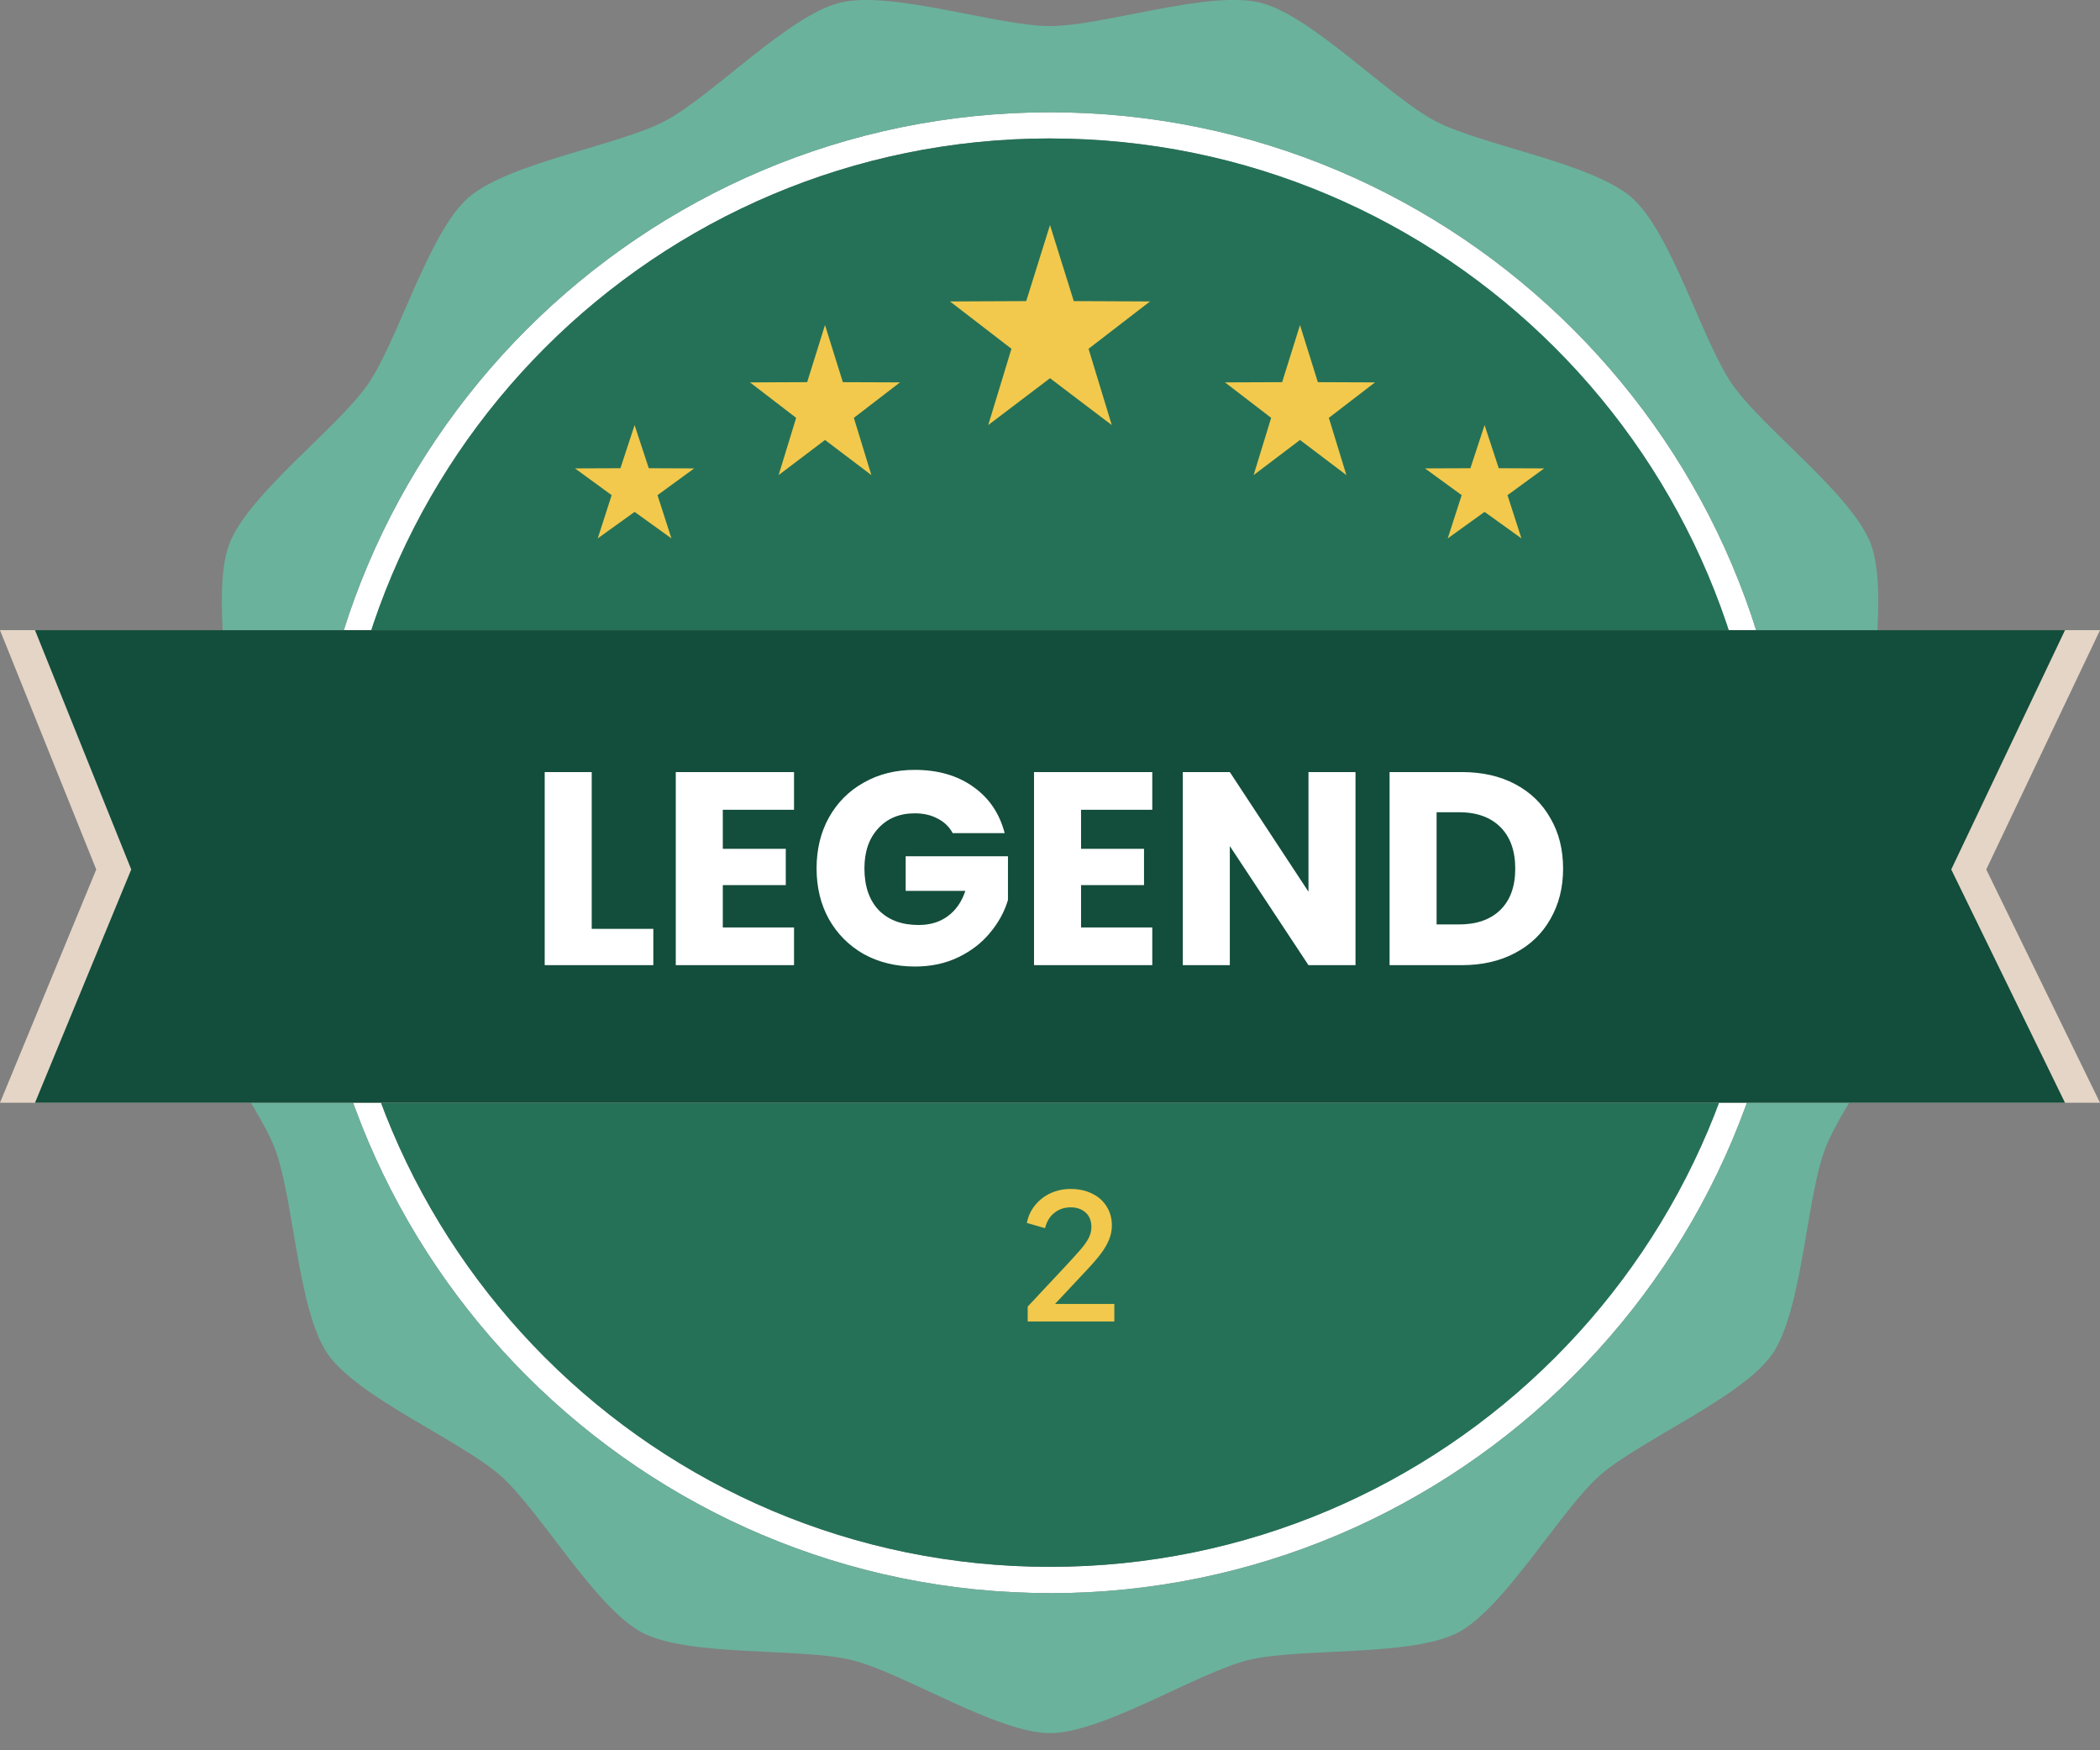 <svg width="84" height="70" viewBox="0 0 84 70" fill="none" xmlns="http://www.w3.org/2000/svg">
<rect x="0" y="0" width="84" height="70" fill="#808080" stroke="none"/>
<g clip-path="url(#clip0_23_5468)">
<path d="M42 63.714C25.672 63.714 12.386 50.431 12.386 34.1C12.386 17.77 25.672 4.49 42 4.49C58.328 4.49 71.614 17.776 71.614 34.104C71.614 50.431 58.331 63.718 42 63.718V63.714ZM42 5.537C26.25 5.537 13.437 18.351 13.437 34.1C13.437 49.85 26.25 62.664 42 62.664C57.75 62.664 70.564 49.85 70.564 34.1C70.564 18.351 57.75 5.54 42 5.54V5.537Z" fill="white"/>
<path d="M42 62.664C57.775 62.664 70.564 49.876 70.564 34.1C70.564 18.325 57.775 5.537 42 5.537C26.225 5.537 13.437 18.325 13.437 34.1C13.437 49.876 26.225 62.664 42 62.664Z" fill="#257157"/>
<path fill-rule="evenodd" clip-rule="evenodd" d="M74.91 30.201C74.658 28.105 75.579 23.727 74.83 21.749C74.081 19.771 70.486 17.108 69.286 15.365C68.085 13.626 66.867 9.321 65.285 7.917C63.703 6.514 59.283 5.824 57.41 4.841C55.538 3.857 52.458 0.613 50.407 0.105C48.356 -0.402 44.117 1.043 42.003 1.043C39.889 1.043 35.651 -0.399 33.596 0.109C31.545 0.616 28.465 3.861 26.593 4.844C24.72 5.828 20.296 6.517 18.718 7.921C17.136 9.324 15.918 13.629 14.717 15.368C13.517 17.108 9.922 19.775 9.173 21.753C8.424 23.73 9.348 28.108 9.093 30.205C8.837 32.305 6.895 36.337 7.147 38.434C7.402 40.533 10.255 43.981 11.004 45.959C11.753 47.936 11.907 52.409 13.107 54.148C14.308 55.888 18.434 57.617 20.02 59.017C21.602 60.417 23.817 64.309 25.686 65.293C27.559 66.276 32.018 65.888 34.069 66.391C36.12 66.895 39.889 69.314 42 69.314C44.11 69.314 47.883 66.899 49.934 66.391C51.985 65.888 56.448 66.272 58.317 65.293C60.189 64.309 62.401 60.42 63.983 59.017C65.565 57.617 69.695 55.888 70.896 54.148C72.096 52.409 72.25 47.936 72.999 45.959C73.748 43.984 76.601 40.533 76.856 38.434C77.112 36.334 75.166 32.301 74.91 30.205V30.201ZM42 63.714C25.672 63.714 12.386 50.431 12.386 34.1C12.386 17.77 25.672 4.491 42 4.491C58.327 4.491 71.613 17.776 71.613 34.104C71.613 50.431 58.331 63.718 42 63.718V63.714Z" fill="#6AB29C"/>
<path fill-rule="evenodd" clip-rule="evenodd" d="M84 44.103H0L3.85 34.773L0 25.203H84L79.45 34.773L84 44.103Z" fill="#E5D5C6"/>
<path fill-rule="evenodd" clip-rule="evenodd" d="M82.6 44.103H1.4L5.25 34.773L1.4 25.203H82.6L78.05 34.773L82.6 44.103Z" fill="#134D3B"/>
<path d="M41.108 52.85V52.255L42.536 50.729C42.816 50.43 43.035 50.19 43.194 50.008C43.358 49.821 43.474 49.658 43.544 49.518C43.619 49.378 43.656 49.231 43.656 49.077C43.656 48.825 43.579 48.631 43.425 48.496C43.271 48.356 43.073 48.286 42.83 48.286C42.578 48.286 42.361 48.358 42.179 48.503C41.997 48.643 41.871 48.848 41.801 49.119L41.073 48.909C41.129 48.634 41.241 48.396 41.409 48.195C41.577 47.99 41.782 47.831 42.025 47.719C42.273 47.607 42.538 47.551 42.823 47.551C43.154 47.551 43.444 47.614 43.691 47.74C43.938 47.861 44.13 48.032 44.265 48.251C44.405 48.47 44.475 48.725 44.475 49.014C44.475 49.205 44.438 49.392 44.363 49.574C44.293 49.751 44.184 49.94 44.034 50.141C43.885 50.337 43.694 50.559 43.46 50.806L42.2 52.15H44.573V52.85H41.108Z" fill="#F2C94C"/>
<path fill-rule="evenodd" clip-rule="evenodd" d="M33 13L33.714 15.284L36 15.293L34.154 16.711L34.855 19L33 17.596L31.145 19L31.846 16.711L30 15.293L32.286 15.284L33 13Z" fill="#F2C94C"/>
<path fill-rule="evenodd" clip-rule="evenodd" d="M52 13L52.714 15.284L55 15.293L53.154 16.711L53.855 19L52 17.596L50.145 19L50.846 16.711L49 15.293L51.286 15.284L52 13Z" fill="#F2C94C"/>
<path fill-rule="evenodd" clip-rule="evenodd" d="M25.384 17L25.951 18.726L27.767 18.733L26.3 19.803L26.857 21.532L25.384 20.472L23.91 21.532L24.466 19.803L23 18.733L24.817 18.726L25.384 17Z" fill="#F2C94C"/>
<path fill-rule="evenodd" clip-rule="evenodd" d="M59.383 17L59.95 18.726L61.767 18.733L60.3 19.803L60.857 21.532L59.383 20.472L57.91 21.532L58.467 19.803L57 18.733L58.816 18.726L59.383 17Z" fill="#F2C94C"/>
<path fill-rule="evenodd" clip-rule="evenodd" d="M42 9L42.951 12.042L46 12.056L43.542 13.949L44.471 17L42 15.126L39.529 17L40.458 13.949L38 12.056L41.049 12.042L42 9Z" fill="#F2C94C"/>
<path d="M23.669 37.148H26.133V38.6H21.788V30.878H23.669V37.148ZM28.912 32.385V33.947H31.431V35.399H28.912V37.093H31.761V38.6H27.031V30.878H31.761V32.385H28.912ZM38.108 33.32C37.968 33.063 37.767 32.869 37.503 32.737C37.246 32.598 36.942 32.528 36.59 32.528C35.981 32.528 35.493 32.73 35.127 33.133C34.76 33.529 34.577 34.061 34.577 34.728C34.577 35.439 34.767 35.997 35.149 36.4C35.538 36.796 36.069 36.994 36.744 36.994C37.206 36.994 37.594 36.877 37.91 36.642C38.233 36.407 38.467 36.07 38.614 35.63H36.227V34.244H40.319V35.993C40.179 36.462 39.941 36.899 39.604 37.302C39.274 37.705 38.852 38.032 38.339 38.281C37.825 38.53 37.246 38.655 36.601 38.655C35.838 38.655 35.156 38.49 34.555 38.16C33.961 37.823 33.495 37.357 33.158 36.763C32.828 36.169 32.663 35.491 32.663 34.728C32.663 33.965 32.828 33.287 33.158 32.693C33.495 32.092 33.961 31.626 34.555 31.296C35.149 30.959 35.827 30.79 36.59 30.79C37.514 30.79 38.291 31.014 38.922 31.461C39.56 31.908 39.981 32.528 40.187 33.32H38.108ZM43.242 32.385V33.947H45.761V35.399H43.242V37.093H46.091V38.6H41.361V30.878H46.091V32.385H43.242ZM54.22 38.6H52.339L49.193 33.837V38.6H47.312V30.878H49.193L52.339 35.663V30.878H54.22V38.6ZM58.476 30.878C59.29 30.878 60.002 31.039 60.61 31.362C61.219 31.685 61.688 32.139 62.018 32.726C62.356 33.305 62.524 33.976 62.524 34.739C62.524 35.494 62.356 36.165 62.018 36.752C61.688 37.339 61.215 37.793 60.599 38.116C59.991 38.439 59.283 38.6 58.476 38.6H55.583V30.878H58.476ZM58.355 36.972C59.067 36.972 59.62 36.778 60.016 36.389C60.412 36 60.61 35.45 60.61 34.739C60.61 34.028 60.412 33.474 60.016 33.078C59.62 32.682 59.067 32.484 58.355 32.484H57.464V36.972H58.355Z" fill="white"/>
</g>
<defs>
<clipPath id="clip0_23_5468">
<rect width="84" height="69.311" fill="white"/>
</clipPath>
</defs>
</svg>
